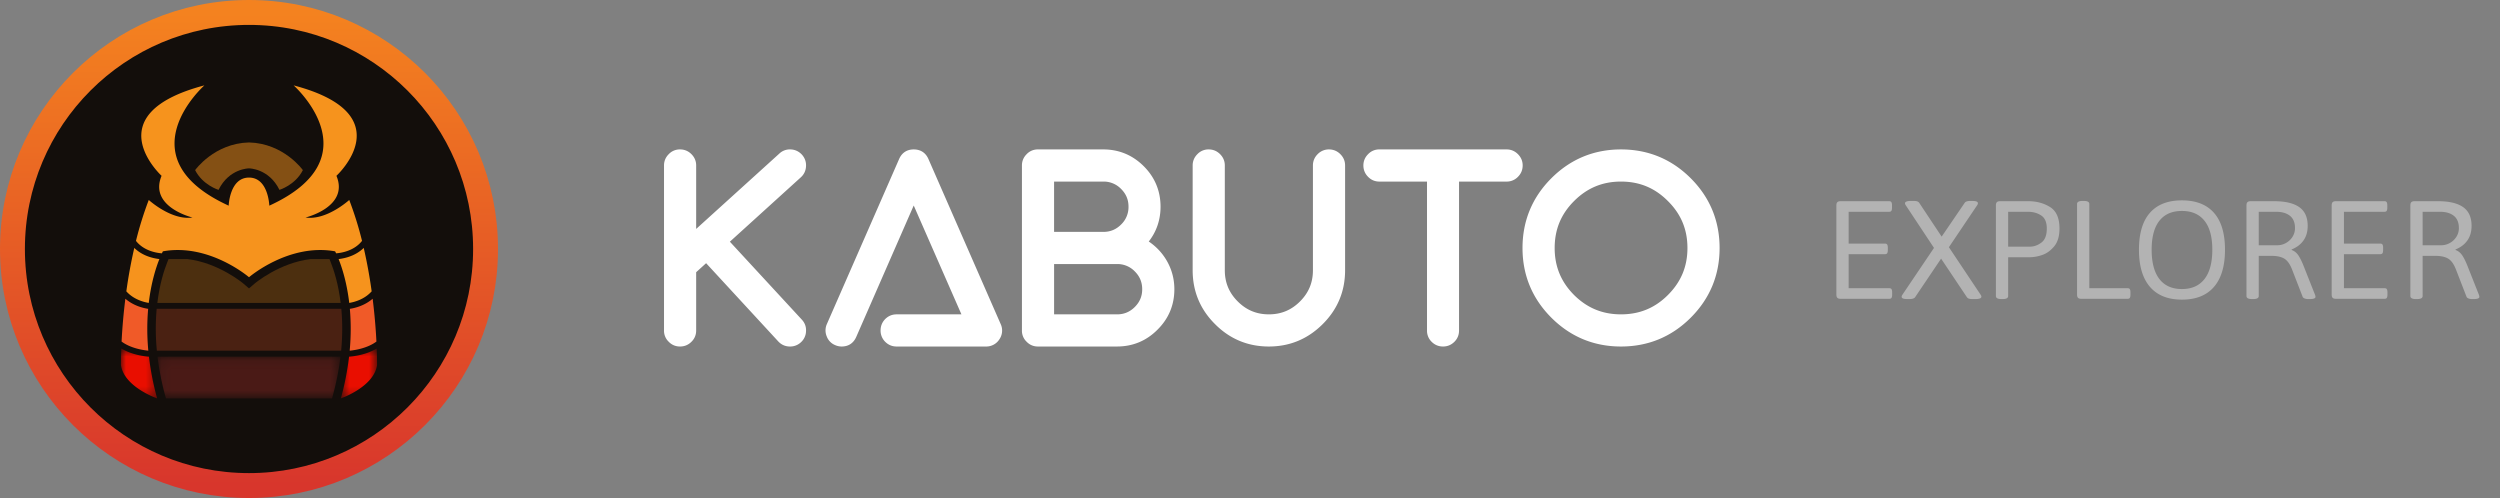 <svg width="251" height="50" xmlns="http://www.w3.org/2000/svg" xmlns:xlink="http://www.w3.org/1999/xlink"><rect width="100%" height="100%" fill="#808080" stroke="none"/><defs><path id="b" d="M.65.7h3.636v5.014H.65z"/><path id="d" d="M0 .7h3.636v5.014H0z"/><path id="f" d="M.101.097h18.37v4.189H.101z"/><linearGradient x1="50%" y1="0%" x2="50%" y2="100%" id="a"><stop stop-color="#F4821F" offset="0%"/><stop stop-color="#D8362C" offset="100%"/></linearGradient></defs><g fill="none" fill-rule="evenodd"><path d="M79.318 34.79c-.468 0-.865-.173-1.182-.513l-7.242-7.853-.999.906v5.852c0 .448-.161.83-.48 1.138-.31.31-.696.47-1.14.47-.448 0-.831-.162-1.138-.481a1.513 1.513 0 01-.47-1.127V16.61c0-.436.16-.817.475-1.132a1.519 1.519 0 011.133-.476c.444 0 .83.16 1.145.476.315.315.475.696.475 1.132v6.375l8.345-7.561a1.535 1.535 0 011.166-.421c.433.023.806.2 1.108.525.298.334.435.726.411 1.17-.023.444-.202.82-.53 1.113l-7.116 6.455 7.222 7.822c.305.328.448.717.424 1.156a1.543 1.543 0 01-.512 1.12 1.567 1.567 0 01-1.095.426m10.7 0c-.445 0-.83-.16-1.145-.476a1.58 1.58 0 01-.463-1.132c0-.442.154-.826.457-1.14.321-.321.706-.48 1.151-.48h6.51l-4.79-10.929L85.97 33.82c-.277.634-.785.97-1.468.97-.224 0-.444-.048-.654-.141a1.509 1.509 0 01-.85-.89 1.56 1.56 0 01.021-1.226l7.25-16.561c.276-.635.784-.97 1.468-.97.692 0 1.204.335 1.48.97l7.249 16.559a1.55 1.55 0 01-.123 1.53 1.557 1.557 0 01-1.359.729h-8.967zm20.752-11.508c.706 0 1.292-.243 1.79-.742a2.419 2.419 0 00.742-1.79c0-.698-.243-1.279-.742-1.778a2.42 2.42 0 00-1.79-.741h-4.94v5.05h4.94zm1.375 8.28c.706 0 1.292-.243 1.79-.742.5-.5.742-1.08.742-1.778 0-.705-.242-1.291-.741-1.79a2.42 2.42 0 00-1.79-.742h-6.315v5.051h6.314zm-7.935 3.228c-.448 0-.83-.162-1.138-.481a1.513 1.513 0 01-.47-1.127V16.61c0-.436.16-.817.475-1.132a1.519 1.519 0 011.133-.476h6.56c1.576 0 2.945.57 4.068 1.692 1.114 1.115 1.68 2.48 1.68 4.056 0 1.316-.398 2.491-1.182 3.498a5.835 5.835 0 011.743 1.819c.55.909.827 1.91.827 2.975 0 1.578-.57 2.943-1.693 4.057-1.112 1.12-2.482 1.69-4.068 1.69h-7.935zm23.185 0c-2.104 0-3.923-.757-5.406-2.249-1.49-1.48-2.246-3.3-2.246-5.403V16.61c0-.436.16-.817.475-1.132a1.52 1.52 0 011.133-.476c.444 0 .83.16 1.145.476.315.315.475.696.475 1.132v10.528c0 1.231.425 2.254 1.297 3.126.873.873 1.895 1.297 3.127 1.297 1.231 0 2.254-.424 3.126-1.297.873-.872 1.297-1.895 1.297-3.126V16.61c0-.436.16-.817.475-1.132a1.553 1.553 0 011.133-.476c.444 0 .83.16 1.145.476.316.315.476.696.476 1.132v10.528c0 2.104-.757 3.922-2.249 5.405-1.49 1.49-3.309 2.247-5.403 2.247m17.485 0c-.445 0-.83-.16-1.146-.476a1.544 1.544 0 01-.462-1.132V18.231h-4.78c-.448 0-.831-.162-1.138-.481-.31-.31-.47-.696-.47-1.14 0-.436.16-.817.475-1.132a1.52 1.52 0 011.133-.476h12.776c.435 0 .816.16 1.132.475.316.316.476.697.476 1.133 0 .444-.16.83-.476 1.145a1.553 1.553 0 01-1.132.476h-4.78v14.951c0 .445-.156.826-.463 1.132-.316.316-.7.476-1.145.476m17.868-16.56c-1.854 0-3.396.641-4.714 1.959-1.309 1.309-1.945 2.85-1.945 4.714 0 1.854.637 3.396 1.946 4.714 1.316 1.308 2.858 1.944 4.713 1.944 1.863 0 3.405-.636 4.713-1.945 1.318-1.317 1.959-2.86 1.959-4.713 0-1.863-.64-3.404-1.958-4.713-1.31-1.319-2.852-1.96-4.714-1.96m0 16.56c-2.718 0-5.07-.975-6.992-2.896-1.921-1.921-2.895-4.274-2.895-6.991 0-2.727.974-5.084 2.895-7.005 1.922-1.922 4.274-2.896 6.992-2.896 2.726 0 5.083.974 7.004 2.896 1.922 1.921 2.896 4.278 2.896 7.005 0 2.717-.974 5.07-2.896 6.991-1.921 1.921-4.278 2.896-7.004 2.896" fill="#FFF"/><circle stroke="url(#a)" stroke-width="2.5" fill="#130E0B" cx="25" cy="25" r="23.75"/><path d="M14.936 30.412c.243-2.066.732-3.565 1.068-4.403-.654-.075-1.71-.322-2.521-1.119a49.756 49.756 0 00-.799 4.36c.741.833 1.788 1.088 2.252 1.162m20.128 0c.464-.074 1.51-.329 2.251-1.162a49.744 49.744 0 00-.797-4.36c-.813.797-1.868 1.044-2.522 1.12.336.837.824 2.336 1.068 4.402" fill="#F6931D"/><path d="M37.793 34.292a58.728 58.728 0 00-.379-4.3c-.83.72-1.821.945-2.288 1.013a23.384 23.384 0 01-.017 4.204c.514-.05 1.776-.24 2.684-.917m-22.918-3.286c-.468-.069-1.459-.295-2.289-1.013a59.181 59.181 0 00-.379 4.299c.908.676 2.17.866 2.684.916a23.239 23.239 0 01-.016-4.202" fill="#F05A28"/><g transform="translate(33.571 34.286)"><mask id="c" fill="#fff"><use xlink:href="#b"/></mask><path d="M1.474 1.526A27.915 27.915 0 01.65 5.714s3.325-1.146 3.635-3.35c0 0 .007-.617-.032-1.663-1.067.645-2.346.793-2.78.825" fill="#E90E00" mask="url(#c)"/></g><path d="M33.746 25.434c.586-.047 1.827-.265 2.602-1.25a34.968 34.968 0 00-1.284-4.108s-2.261 2.072-4.39 1.763c0 0 4.407-1.06 3.104-4.188 0 0 6.738-6.17-4.3-9.08 0 0 8.156 7.23-2.439 12.078 0 0-.088-2.82-2.039-2.82-1.95 0-2.04 2.82-2.04 2.82-10.595-4.848-2.438-12.078-2.438-12.078-11.038 2.91-4.3 9.08-4.3 9.08-1.303 3.128 3.104 4.188 3.104 4.188-2.129.309-4.39-1.763-4.39-1.763a34.911 34.911 0 00-1.284 4.109c.777.989 2.016 1.204 2.602 1.25.064-.134.101-.201.101-.201 4.655-.838 8.645 2.6 8.645 2.6s3.99-3.438 8.644-2.6c0 0 .038.067.102.2" fill="#F6931D"/><g transform="translate(12.143 34.286)"><mask id="e" fill="#fff"><use xlink:href="#d"/></mask><path d="M.033.7C-.007 1.747 0 2.365 0 2.365c.31 2.205 3.635 3.35 3.635 3.35a27.833 27.833 0 01-.824-4.188C2.378 1.494 1.099 1.346.032.7" fill="#E90E00" mask="url(#e)"/></g><path d="M25 14.302c-3.502.088-5.409 2.777-5.409 2.777.754 1.499 2.35 1.984 2.35 1.984 1.064-2.16 3.059-2.16 3.059-2.16s1.995 0 3.058 2.16c0 0 1.597-.485 2.35-1.984 0 0-1.906-2.689-5.408-2.777" fill="#845014"/><path d="M33.087 26.032l-.011-.022h-1.884c-3.155.375-5.608 2.443-5.634 2.466l-.559.479-.557-.479c-.027-.023-2.478-2.09-5.633-2.466h-1.885l-.011.021-.116.292c-.331.825-.769 2.2-1 4.09h18.406c-.23-1.89-.67-3.265-1-4.09l-.116-.291z" fill="#4C2F0F"/><path d="M34.275 31.08l-.007-.074H15.732l-.008.075a22.573 22.573 0 00.018 4.05l.006.077 18.504.001.007-.078c.127-1.381.133-2.744.016-4.05" fill="#4A2112"/><g transform="translate(15.714 35.714)"><mask id="g" fill="#fff"><use xlink:href="#f"/></mask><path d="M.101.097a27.17 27.17 0 00.787 3.965l.06.224h16.674l.062-.224c.366-1.33.63-2.663.787-3.965H.101z" fill="#4A1A16" mask="url(#g)"/></g><path d="M184.792 30c-.15 0-.257-.033-.322-.098s-.098-.173-.098-.322v-8.96c0-.15.033-.257.098-.322s.173-.098.322-.098h4.886c.103 0 .175.033.217.098.042.065.063.173.063.322v.224c0 .15-.021.257-.063.322-.042.065-.114.098-.217.098h-4.074v3.192h3.654c.103 0 .175.033.217.098.042.065.063.173.063.322v.224c0 .15-.021.257-.063.322-.042.065-.114.098-.217.098h-3.654v3.416h4.088c.103 0 .175.033.217.098.042.065.063.173.063.322v.224c0 .15-.021.257-.063.322-.042.065-.114.098-.217.098h-4.9zm6.888.028h-.112c-.233 0-.399-.019-.497-.056-.098-.037-.147-.098-.147-.182 0-.049.021-.108.063-.178l3.185-4.722-2.8-4.228c-.075-.103-.112-.187-.112-.252 0-.141.17-.22.509-.235l.331-.003c.159 0 .285.014.378.042a.401.401 0 01.224.168l2.24 3.374 2.31-3.388c.072-.112.23-.176.473-.192l.213-.004c.233 0 .399.019.497.056.098.037.147.098.147.182a.366.366 0 01-.063.178l-2.849 4.232 3.15 4.718c.075.103.112.187.112.252 0 .159-.215.238-.644.238h-.224c-.159 0-.285-.014-.378-.042a.401.401 0 01-.224-.168l-2.576-3.85-2.604 3.864c-.084.13-.285.196-.602.196zm9.268 0c-.373 0-.56-.103-.56-.308v-9.1c0-.15.033-.257.098-.322s.173-.098.322-.098h2.842c.821 0 1.547.196 2.177.588.63.392.945 1.11.945 2.156 0 .775-.182 1.377-.546 1.806-.364.43-.77.716-1.218.861a4.003 4.003 0 01-1.218.217h-2.17v3.892c0 .205-.187.308-.56.308h-.112zm2.856-5.264c.401 0 .784-.135 1.148-.406.364-.27.546-.742.546-1.414 0-.625-.187-1.062-.56-1.309-.373-.247-.817-.371-1.33-.371h-1.988v3.5h2.184zM208.956 30c-.15 0-.257-.033-.322-.098s-.098-.173-.098-.322v-9.1c0-.205.187-.308.56-.308h.112c.373 0 .56.103.56.308v8.456h3.85c.103 0 .175.033.217.098.042.065.063.173.063.322v.224c0 .15-.021.257-.063.322-.042.065-.114.098-.217.098h-4.662zm10.108.084c-1.4 0-2.469-.427-3.206-1.281-.737-.854-1.106-2.098-1.106-3.731s.366-2.868 1.099-3.703 1.804-1.253 3.213-1.253c1.41 0 2.483.418 3.22 1.253.737.835 1.106 2.07 1.106 3.703s-.369 2.877-1.106 3.731c-.737.854-1.81 1.281-3.22 1.281zm0-1.064c.99 0 1.745-.336 2.268-1.008.523-.672.784-1.652.784-2.94 0-1.279-.261-2.247-.784-2.905-.523-.658-1.279-.987-2.268-.987-.99 0-1.743.329-2.261.987-.518.658-.777 1.626-.777 2.905 0 1.288.259 2.268.777 2.94.518.672 1.272 1.008 2.261 1.008zm7.042 1.008c-.373 0-.56-.103-.56-.308v-9.1c0-.15.033-.257.098-.322s.173-.098.322-.098h2.352c1.12 0 1.962.198 2.527.595.565.397.847 1.024.847 1.883 0 .579-.14 1.066-.42 1.463-.28.397-.677.698-1.19.903v.056c.27.093.497.275.679.546.156.232.32.56.494.984l1.179 2.978c.028.084.042.15.042.196 0 .15-.196.224-.588.224h-.14a.958.958 0 01-.364-.063c-.103-.042-.168-.096-.196-.161l-1.064-2.744c-.205-.532-.462-.894-.77-1.085-.308-.191-.747-.287-1.316-.287h-1.26v4.032c0 .205-.187.308-.56.308h-.112zm16.454 0c-.373 0-.56-.103-.56-.308v-9.1c0-.15.033-.257.098-.322s.173-.098.322-.098h2.352c1.12 0 1.962.198 2.527.595.565.397.847 1.024.847 1.883 0 .579-.14 1.066-.42 1.463-.28.397-.677.698-1.19.903v.056c.27.093.497.275.679.546.156.232.32.56.494.984l1.179 2.978c.028.084.042.15.042.196 0 .15-.196.224-.588.224h-.14a.958.958 0 01-.364-.063c-.103-.042-.168-.096-.196-.161l-1.064-2.744c-.205-.532-.462-.894-.77-1.085-.308-.191-.747-.287-1.316-.287h-1.26v4.032c0 .205-.187.308-.56.308h-.112zm-13.934-5.404c.327 0 .628-.08.903-.238.275-.159.492-.369.651-.63.159-.261.238-.546.238-.854 0-.55-.168-.961-.504-1.232-.336-.27-.798-.406-1.386-.406h-1.75v3.36h1.848zm16.454 0c.327 0 .628-.08.903-.238.275-.159.492-.369.651-.63.159-.261.238-.546.238-.854 0-.55-.168-.961-.504-1.232-.336-.27-.798-.406-1.386-.406h-1.75v3.36h1.848zM234.52 30c-.15 0-.257-.033-.322-.098s-.098-.173-.098-.322v-8.96c0-.15.033-.257.098-.322s.173-.098.322-.098h4.886c.103 0 .175.033.217.098.042.065.063.173.063.322v.224c0 .15-.021.257-.063.322-.042.065-.114.098-.217.098h-4.074v3.192h3.654c.103 0 .175.033.217.098.042.065.063.173.063.322v.224c0 .15-.021.257-.063.322-.042.065-.114.098-.217.098h-3.654v3.416h4.088c.103 0 .175.033.217.098.042.065.063.173.063.322v.224c0 .15-.021.257-.063.322-.042.065-.114.098-.217.098h-4.9z" fill="#FFF" fill-rule="nonzero" opacity=".4"/></g></svg>